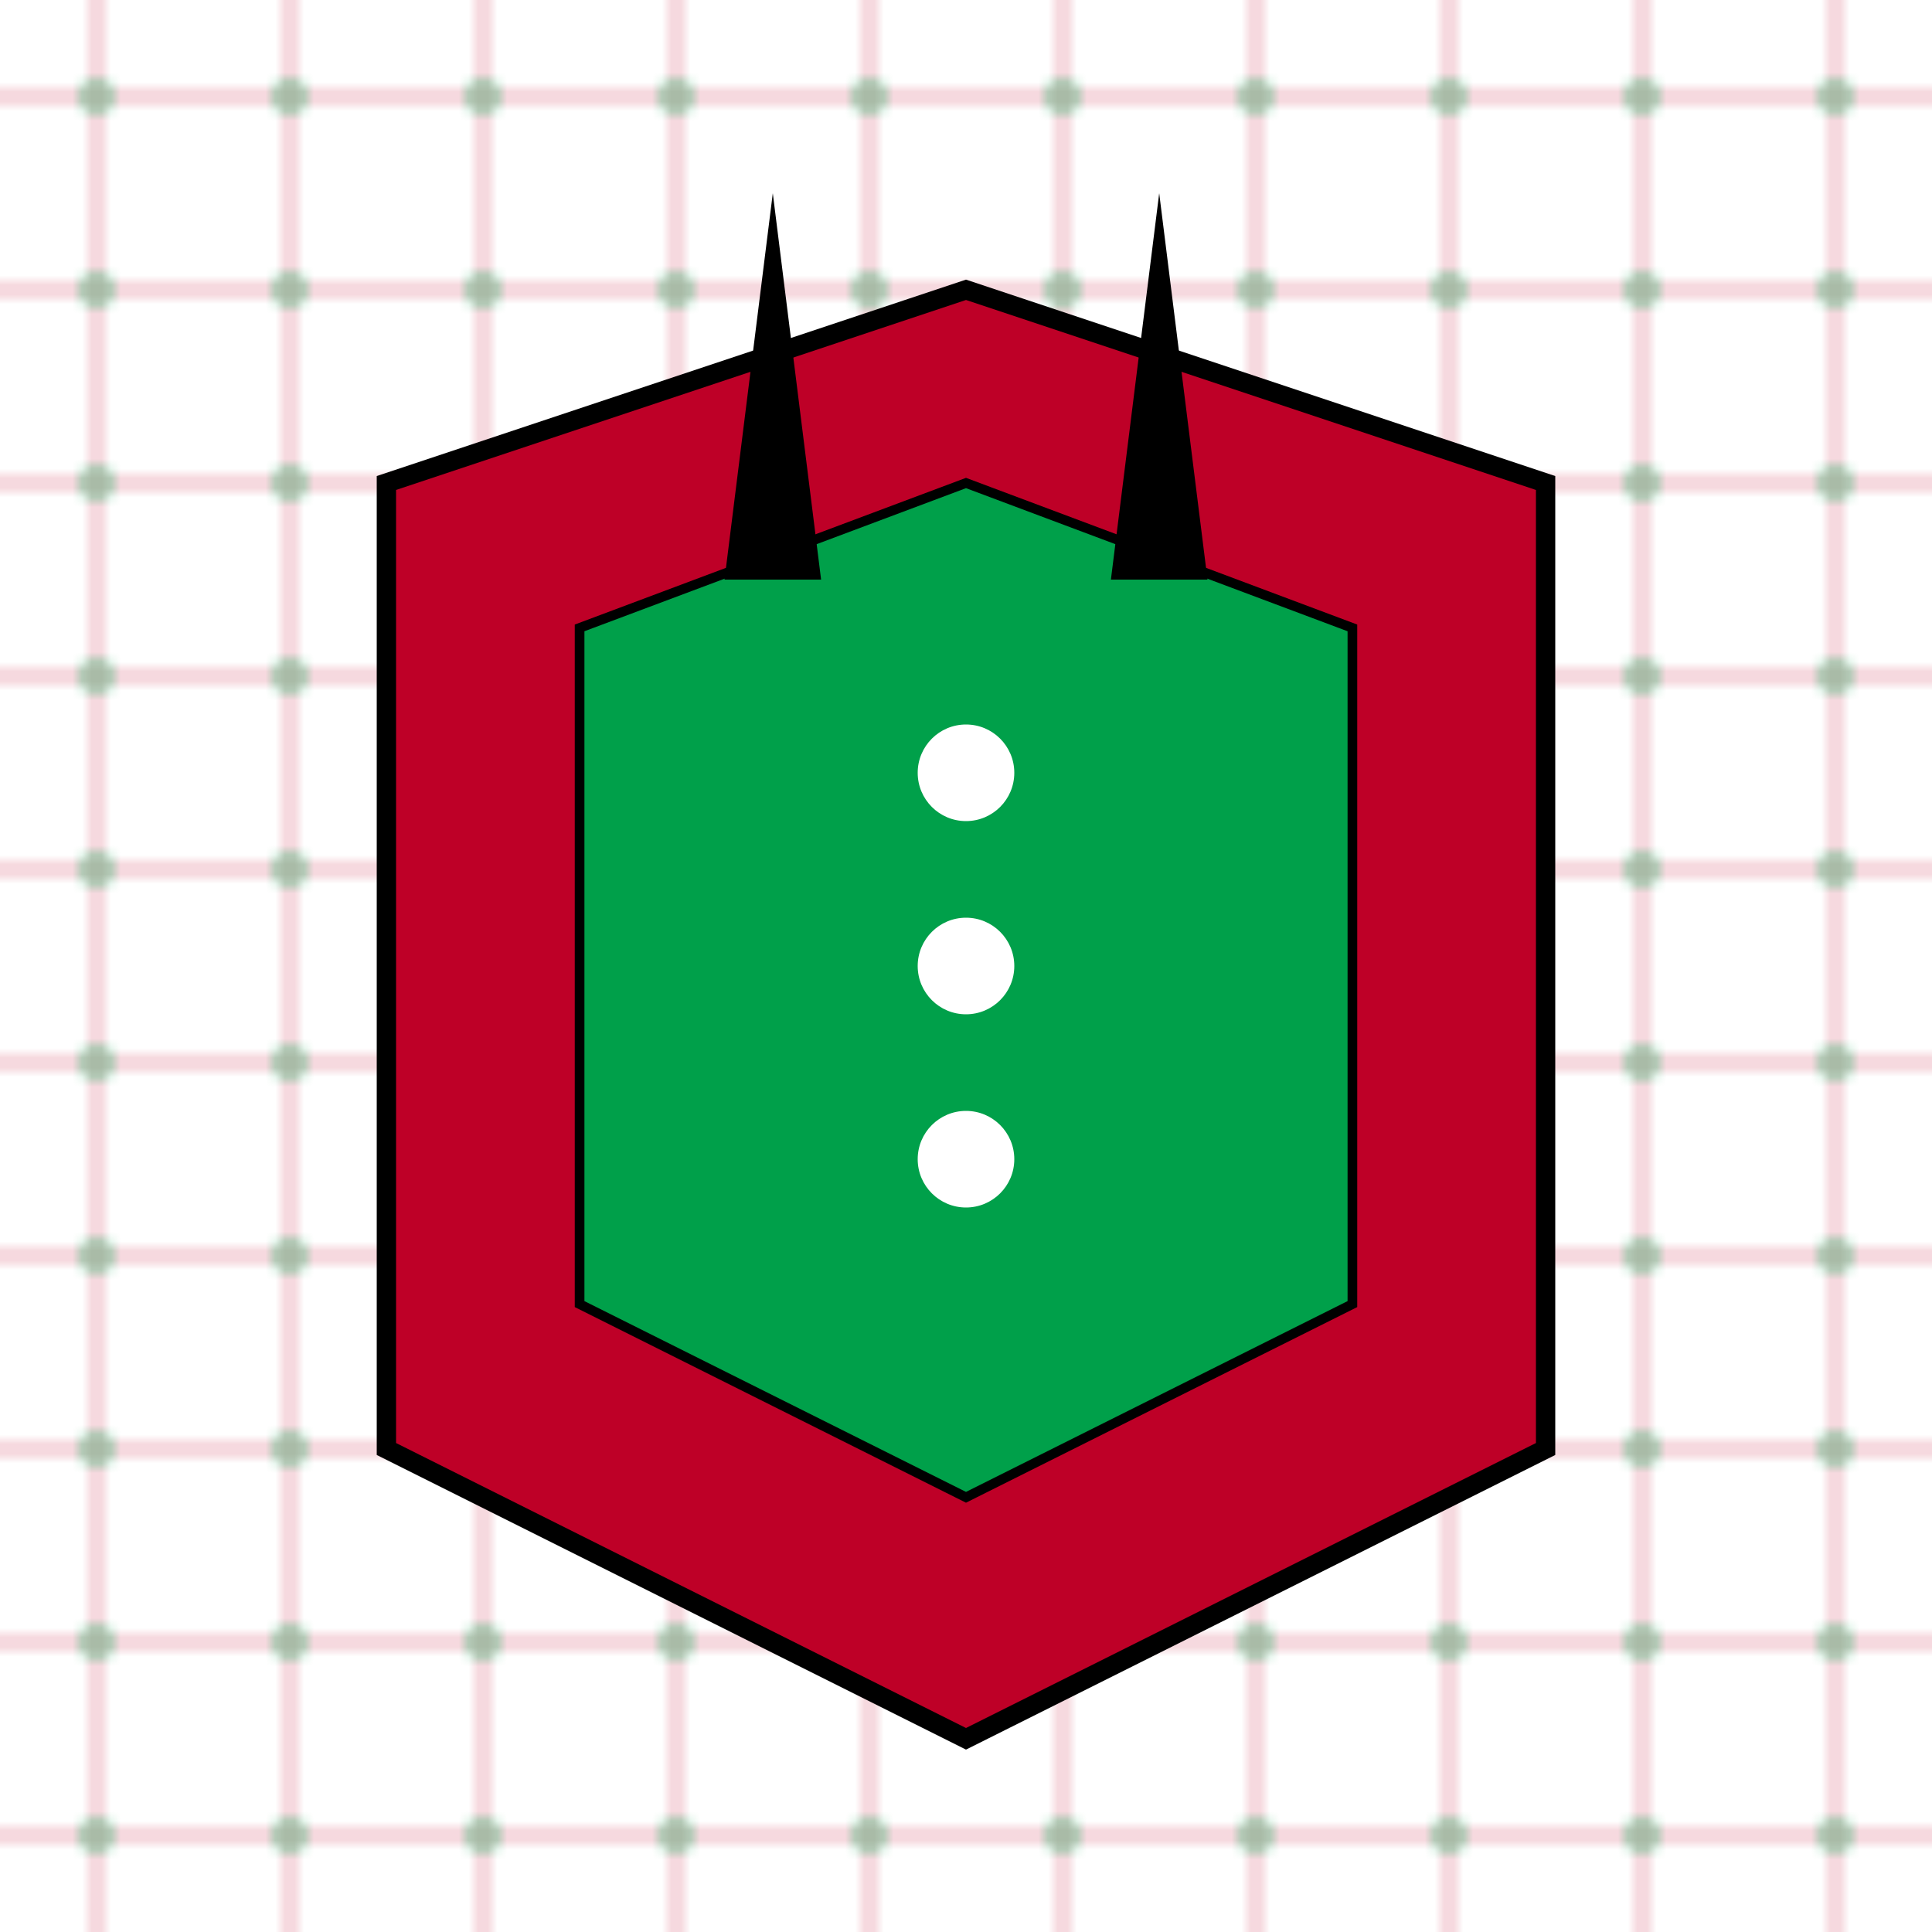 <svg width="200" height="200" viewBox="0 0 200 200" xmlns="http://www.w3.org/2000/svg">
    <defs>
        <!-- Kikuyu Pattern -->
        <pattern id="kikuyu-pattern" x="0" y="0" width="20" height="20" patternUnits="userSpaceOnUse">
            <path d="M0 10h20M10 0v20" stroke="#be0027" stroke-width="1" opacity="0.3"/>
            <circle cx="10" cy="10" r="2" fill="#00a04a" opacity="0.3"/>
        </pattern>
    </defs>
    
    <!-- Background -->
    <rect width="200" height="200" fill="url(#kikuyu-pattern)"/>
    
    <!-- Traditional Shield -->
    <path d="M100 30L160 50V150L100 180L40 150V50Z" 
          fill="#be0027" stroke="#000" stroke-width="2"/>
    
    <!-- Shield Pattern -->
    <path d="M100 50L140 65V135L100 155L60 135V65Z" 
          fill="#00a04a" stroke="#000" stroke-width="1"/>
    
    <!-- Traditional Spears -->
    <path d="M80 20L85 60L75 60Z" fill="#000"/>
    <path d="M120 20L125 60L115 60Z" fill="#000"/>
    
    <!-- Decorative Beads -->
    <circle cx="100" cy="80" r="5" fill="#fff"/>
    <circle cx="100" cy="100" r="5" fill="#fff"/>
    <circle cx="100" cy="120" r="5" fill="#fff"/>
</svg> 